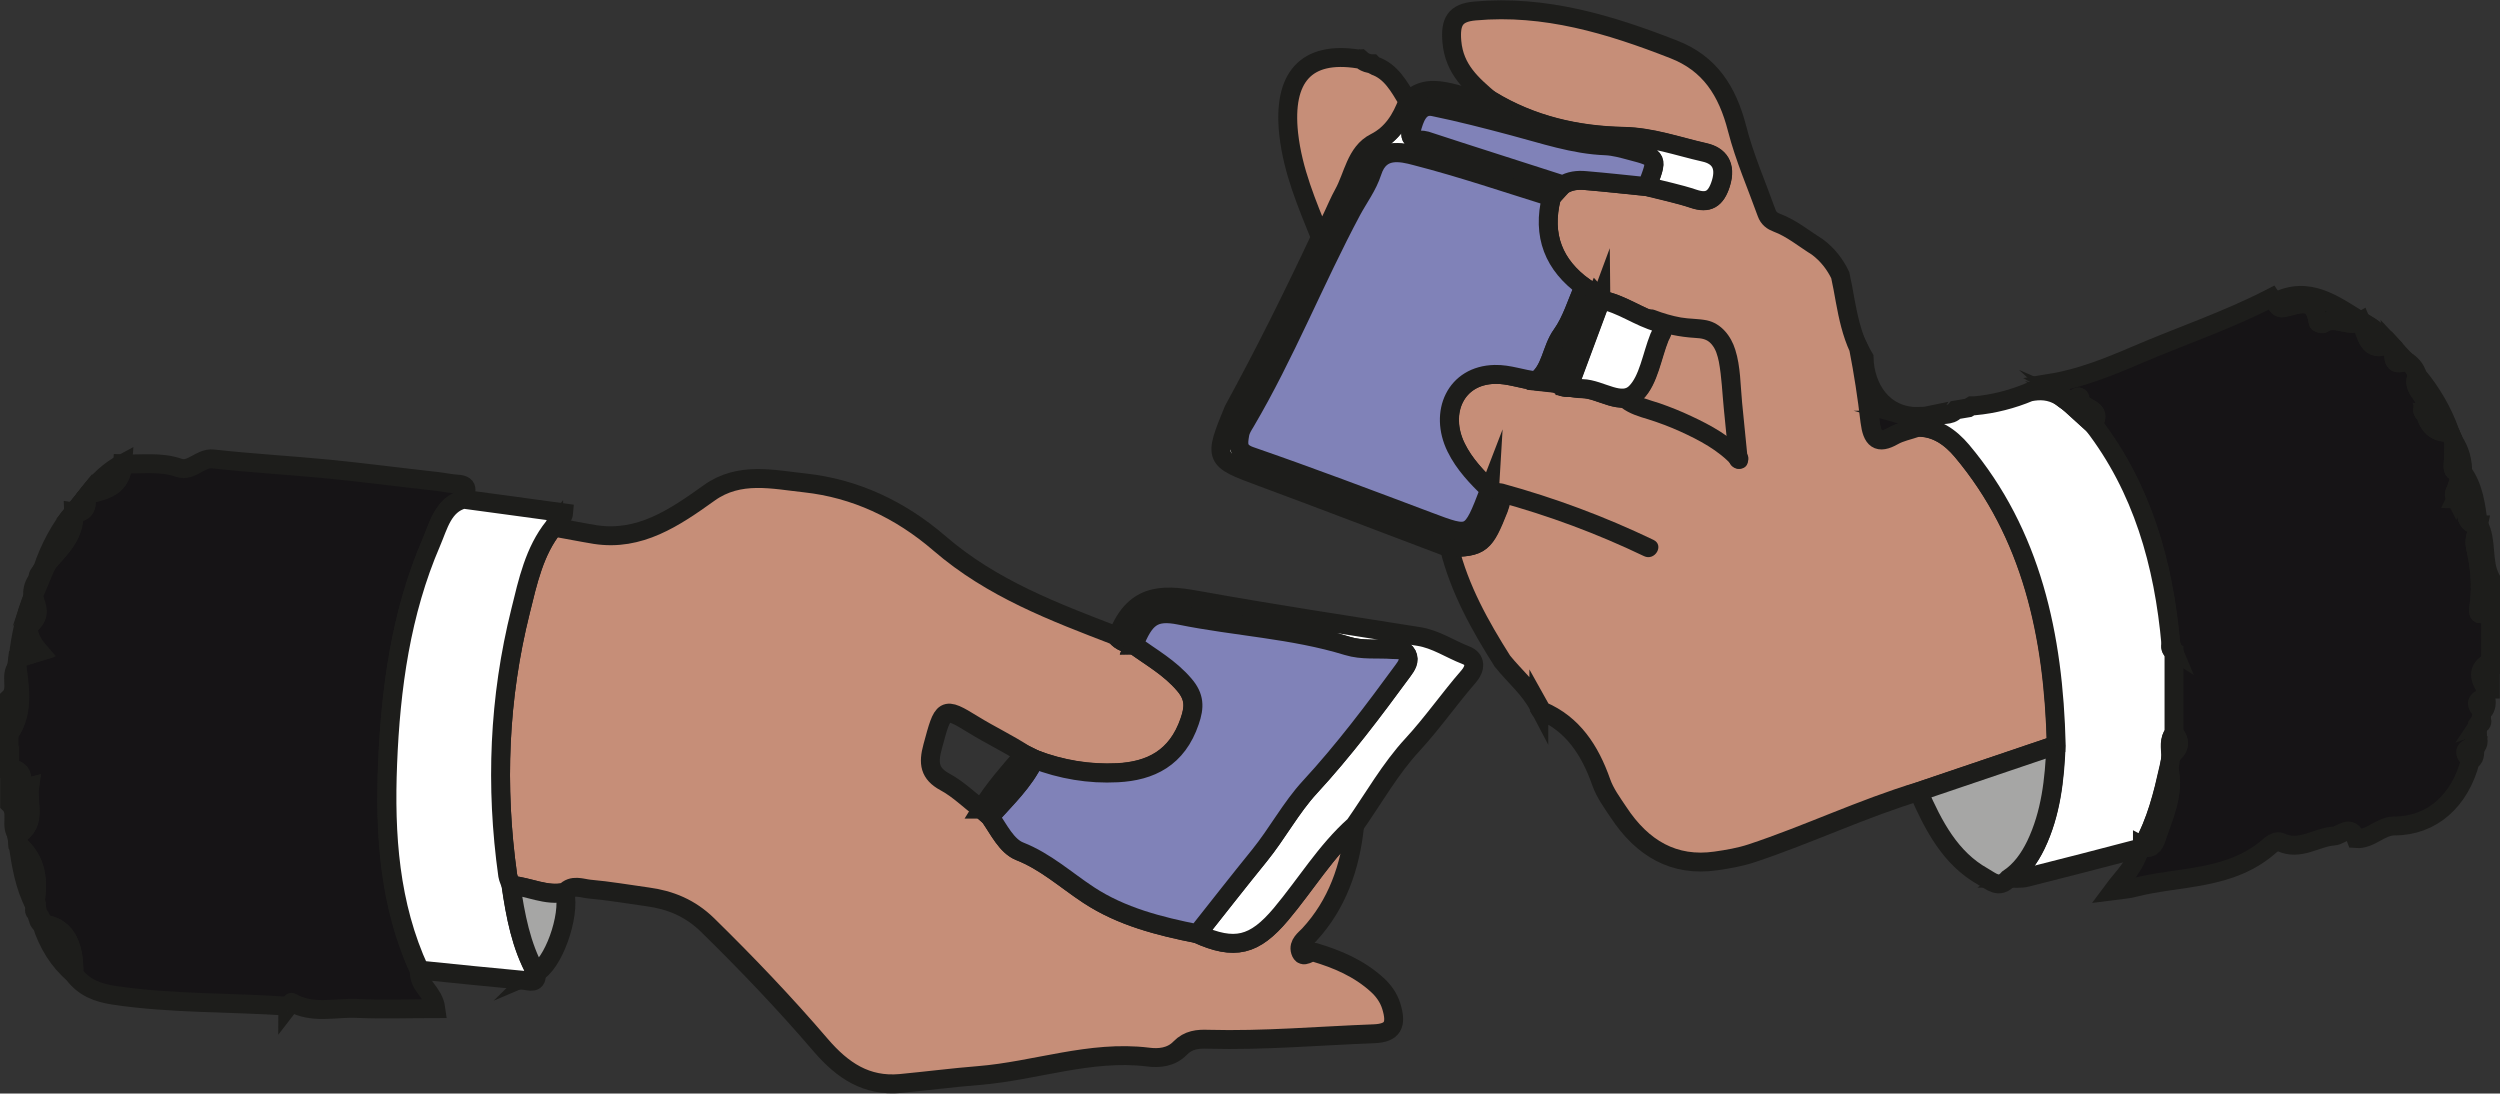 <?xml version="1.0" encoding="UTF-8"?>
<svg id="Laag_2" data-name="Laag 2" xmlns="http://www.w3.org/2000/svg" viewBox="0 0 132.21 57.83">
  <rect x="0" y="0" width="132.21" height="57.83" fill="#333333" stroke="none"/>
  <defs>
    <style>
      .cls-1 {
        fill: #fff;
      }

      .cls-1, .cls-2, .cls-3, .cls-4, .cls-5, .cls-6, .cls-7 {
        stroke: #1d1d1b;
        stroke-miterlimit: 10;
      }

      .cls-2 {
        fill: #c68e78;
      }

      .cls-3 {
        fill: #a6a6a5;
      }

      .cls-4 {
        fill: #8f9ecc;
      }

      .cls-5 {
        fill: #8082b8;
      }

      .cls-6 {
        fill: #161416;
      }

      .cls-7 {
        fill: #151514;
      }

      .cls-8 {
        fill: #1d1d1b;
        stroke-width: 0px;
      }
    </style>
  </defs>
  <g id="Laag_1-2" data-name="Laag 1">
    <g>
      <g>
        <path class="cls-6" d="m131.71,35.03v-2.81c-.17-.24-.76.78-.61-.19.16-1.1.03-2.12-.2-3.17-.07-.33.11-.73.18-1.1-.31,0-.57-.13-.62-.49-.1-.77-.16-1.55-.23-2.33-.21-.03-.52.14-.5-.34.03-.42.03-.85.04-1.27h0c-.07-.16-.14-.32-.21-.47h0c-.65.04-1.09-.25-1.28-.95-.22-.16-.21-.31,0-.47.02-.58-.79-.9-.44-1.59-.1-.36-.33-.6-.62-.78-.77.38-.6-.28-.65-.7-.07-.07-.14-.14-.21-.22-1.14.58-1.2-.48-1.5-1.17-.65.37-1.35-.33-2,.12-.06.04-.26-.03-.26-.07-.21-1.45-1.11-.89-1.86-.76-.21.03-.32-.12-.38-.32-.11-.04-.19-.11-.25-.2-2.3,1.19-4.75,2.01-7.13,3.03-1.44.62-2.96,1.23-4.5,1.48.23.13.42.37.49.71.17.03.34.05.4.27.25.09.58-.49.62-.13.08.58,1.26.43.68,1.32,2.6,3.37,3.74,7.36,4.12,11.66.05.12.11.24.16.36,0,1.44,0,2.88,0,4.31.42.47.26.85-.17,1.17l-.1.67c.32,1.36-.27,2.53-.67,3.74-.11.34-.32.61-.73.39-.05.05-.1.09-.16.14-.15.9-.81,1.46-1.38,2.23.45-.06.77-.07,1.07-.15,2.46-.64,5.16-.36,7.28-2.27.13-.11.38-.21.5-.15,1.03.5,1.9-.26,2.85-.32.35-.02.87-.66,1.16.14.75.06,1.28-.67,2.03-.67,1.97,0,3.47-1.33,4.02-3.48-.39-.39-.34-.63.19-.7,0-.19-.01-.38.16-.5,0-.22.02-.45.03-.68.06-.09.12-.17.18-.26.02-.15.04-.31.05-.46-.37-.35-.32-.59.16-.71.02-.15.04-.3.06-.45-.35-.54-.51-1.04.18-1.42Zm-1.8-8.65c-.04-.08-.11-.16-.11-.24,0-.09.07-.17.1-.26.03.1.07.2.09.28-.04.09-.06.16-.09.22Z"/>
        <path class="cls-6" d="m101.42,22.03c-1.86,0-2.8-1.54-2.84-3.11-.1-.17-.19-.34-.28-.52.25,1.28.44,2.58.6,3.88.11.96.43,1.22,1.24.76.37-.21.8-.29,1.21-.43.08-.13.17-.27.25-.4.05,0,.09-.01.12-.05.07-.01.13-.02.2-.03.04-.06.08-.11.11-.16-.19.04-.39.06-.61.06Z"/>
        <path class="cls-6" d="m15.22,53.21c-3.07-.21-6.16-.12-9.22-.58-.84-.13-1.56-.4-2.1-1.12.04-1.68-.53-2.56-1.71-2.65,0,0,0,.01,0,.01-.01-.19-.02-.39-.21-.49h0c-.02-.13-.04-.26-.05-.39-.05-.02-.09-.06-.11-.12.24-1.25.12-2.39-.88-3.23-.01-.15-.03-.31-.04-.46,1.07-.61.52-1.67.65-2.57-.38.09,0,.6-.35.66-.34-.51.43-1.54-.72-1.6v-1.87c.75-1.09.56-2.31.4-3.52.02-.15.03-.31.05-.46.36-.11.72-.22,1.11-.34-.39-.47-.75-1.15-.41-1.48.6-.57.17-1.01.11-1.51-.05-.34.08-.62.26-.88.06-.1.11-.2.17-.31-.02-.07,0-.12.05-.16.68-.94,1.75-1.63,1.68-3.06h0c.57.09.71-.25.64-.79.04-.05.09-.1.13-.15.85-.21,1.75-.35,1.82-1.61,0,0,0,0,0,0,.99.04,1.99-.13,2.97.21.67.23,1.12-.54,1.81-.47,2.04.23,4.1.34,6.14.54,1.9.19,3.8.44,5.7.65.35.04.71.12,1.05.14.78.04.4.49.34.85-1.09.29-1.32,1.4-1.7,2.28-1.6,3.7-2.14,7.69-2.31,11.72-.15,3.74.1,7.46,1.69,10.9-.06.8.75,1.1.87,1.99-1.4,0-2.8.05-4.19-.01-1.15-.05-2.34.31-3.44-.32-.02-.01-.13.16-.2.25Z"/>
        <path class="cls-7" d="m.5,40.65c1.15.06.38,1.09.72,1.6.34-.06-.04-.57.35-.66-.13.9.42,1.96-.65,2.57-.42-.46.06-1.2-.41-1.65v-1.87Z"/>
        <path class="cls-7" d="m131.71,32.22c-.17-.24-.76.78-.61-.19.16-1.1.03-2.12-.2-3.17-.07-.34.11-.74.18-1.12.47.88.17,1.96.63,2.84v1.64Z"/>
        <path class="cls-7" d="m.9,35.26c.16,1.21.35,2.43-.4,3.52v-1.87c.48-.45-.01-1.18.4-1.65Z"/>
        <path class="cls-7" d="m131.52,36.46c-.35-.54-.51-1.04.18-1.42v1.4c-.06,0-.12.01-.18.02Z"/>
        <path class="cls-2" d="m29.28,27.87c.73.13,1.46.28,2.2.4,2.34.36,4.18-.88,6.02-2.2,1.6-1.15,3.39-.71,5.08-.53,2.63.29,5.01,1.39,7.11,3.2,2.77,2.39,6.05,3.62,9.32,4.88.25.32.6.4.95.48.91.66,1.88,1.19,2.66,2.1.55.64.55,1.18.29,1.93-.67,1.96-2.08,2.64-3.82,2.73-1.49.07-2.96-.17-4.38-.71-.18-.09-.36-.18-.54-.27-.87-.57-1.81-1.01-2.7-1.56-1.59-.98-1.59-.9-2.15,1.17-.24.88-.16,1.42.65,1.86.69.37,1.29.96,1.93,1.45.15.13.3.26.45.39.47.68.88,1.55,1.57,1.83,1.37.54,2.44,1.52,3.64,2.31,1.75,1.15,3.75,1.65,5.75,2.05,1.99.9,3.03.63,4.43-1.03,1.31-1.55,2.38-3.35,3.9-4.7-.23,2.21-.93,4.19-2.41,5.79-.22.23-.58.48-.46.86.14.45.47-.02.74.06,1.21.36,2.35.84,3.32,1.72.33.3.6.67.74,1.11.32,1.02.08,1.44-.91,1.48-2.92.11-5.84.37-8.77.29-.54-.02-1.04.02-1.48.47-.47.49-1.12.55-1.71.47-3.05-.37-5.96.74-8.95.98-1.38.11-2.76.29-4.14.42-1.79.16-3.05-.68-4.21-2.03-1.9-2.22-3.91-4.32-5.98-6.35-.92-.9-1.98-1.33-3.17-1.49-1.02-.14-2.04-.32-3.07-.41-.42-.04-.91-.27-1.3.16-.99.22-1.9-.29-2.85-.37-.06-.17-.16-.34-.18-.52-.66-4.71-.47-9.38.68-13.98.39-1.56.73-3.17,1.75-4.44Z"/>
        <path class="cls-2" d="m101.34,22.62c-.4.14-.84.22-1.21.43-.81.46-1.12.19-1.24-.76-.15-1.3-.35-2.6-.6-3.88-.36-.78-.55-1.64-.71-2.51-.08-.45-.16-.9-.26-1.35-.27-.56-.65-1.07-1.21-1.49-.71-.44-1.36-.99-2.14-1.28-.24-.09-.44-.23-.54-.51-.53-1.48-1.17-2.93-1.56-4.45-.52-2.03-1.46-3.47-3.36-4.21-3.4-1.33-6.82-2.36-10.5-2.03-1.06.09-1.32.57-1.23,1.62.13,1.49,1.08,2.28,2.03,3.1,2.19,1.33,4.58,1.87,7.05,1.92,1.49.03,2.86.53,4.28.85.75.17,1.15.68.86,1.63-.26.84-.67,1.08-1.44.82-.81-.27-1.65-.44-2.47-.65-1.08-.11-2.15-.23-3.23-.32-.42-.04-.84,0-1.22.24-.2.22-.39.43-.59.65-.52,2.05.14,3.6,1.72,4.75.22.14.44.28.67.42.08.09.16.17.24.26,1.09.19,2,.92,3.05,1.2.23.06.23.27.18.46-.03.11-.1.21-.14.31-.4,1-.57,2.26-1.24,2.93-.76.76-1.86-.19-2.83-.21-.25,0-.5-.05-.74-.08-.22.02-.42-.04-.58-.21-.38-.04-.75-.09-1.13-.13-.74-.07-1.44-.36-2.19-.34-2.08.04-2.95,2.02-2.05,3.86.44.9,1.11,1.58,1.79,2.25.48.14.72.32.46.98-.74,1.87-.91,2.05-2.62,2.06.55,2.22,1.63,4.14,2.81,6.01.64.8,1.44,1.45,1.93,2.39v-.02c.05.09.11.18.17.27,1.62.69,2.53,2.06,3.13,3.77.2.57.57,1.07.91,1.58,1.26,1.92,2.94,2.9,5.15,2.58.63-.09,1.27-.2,1.88-.4,2.99-.99,5.86-2.37,8.88-3.28,2.42-.82,4.84-1.64,7.26-2.46-.14-5.77-1.31-11.15-4.99-15.54-.6-.72-1.39-1.28-2.39-1.25Z"/>
        <path class="cls-1" d="m114.97,38.77c0-1.44,0-2.88,0-4.31-.13-.08-.19-.19-.16-.36-.38-4.31-1.52-8.29-4.12-11.66-.44-.4-.87-.79-1.31-1.19l.02.02c-.14-.1-.28-.19-.41-.29h0c-.57-.35-1.12-.36-1.66-.25-.9.38-1.9.64-2.9.73-.02,0-.04,0-.06,0-.03,0-.06,0-.09,0-.06.04-.12.07-.19.11-.22.04-.44.07-.66.11-.3.36-.75.15-1.09.36-.07.02-.13.04-.2.05-.07,0-.14.02-.21.02-.07.01-.13.02-.2.03l-.05.07s-.07-.02-.07-.02c-.08.13-.16.27-.25.4.99-.04,1.78.53,2.39,1.25,3.69,4.39,4.85,9.78,4.99,15.54-.07,1.83-.27,3.63-1.06,5.28-.35.72-.8,1.35-1.45,1.78.32,0,.65.04.95-.04,2-.5,3.99-1.02,5.98-1.54.05-.05.1-.09.16-.14.72-1.27,1.07-2.7,1.4-4.14l.1-.67c-.02-.4-.11-.82.17-1.17Z"/>
        <path class="cls-1" d="m29.28,27.87c-1.02,1.27-1.37,2.89-1.75,4.44-1.15,4.6-1.34,9.27-.68,13.98.03.18.12.35.18.52.23,1.61.53,3.2,1.32,4.61.1.65-.34.45-.6.43-1.85-.17-3.71-.36-5.56-.55-1.59-3.44-1.84-7.16-1.69-10.9.16-4.03.71-8.01,2.31-11.72.38-.88.62-1.99,1.7-2.28,1.75.24,3.5.47,5.3.72-.03.37-.41.46-.53.74Z"/>
        <path class="cls-1" d="m59.96,34.11c-.35-.08-.7-.16-.95-.48.07-.09.15-.16.2-.26.94-2.14,2.56-1.91,4.31-1.59,3.83.69,7.67,1.27,11.51,1.88.9.14,1.66.67,2.49.99.55.21.51.71.15,1.12-1.02,1.17-1.91,2.46-2.97,3.61-1.17,1.26-2.06,2.84-3.06,4.27-1.52,1.35-2.59,3.14-3.9,4.7-1.4,1.66-2.44,1.93-4.43,1.03,1.1-1.38,2.18-2.78,3.29-4.14.94-1.16,1.67-2.53,2.66-3.61,1.78-1.93,3.36-4.04,4.93-6.17.17-.24.37-.53.21-.84-.16-.31-.49-.25-.77-.27-.79-.06-1.6.05-2.38-.19-2.9-.89-5.92-1.02-8.86-1.62-1.39-.28-1.86.11-2.44,1.57Z"/>
        <path class="cls-1" d="m78.77,25.92c.48.14.72.32.46.98-.74,1.87-.91,2.05-2.62,2.06-3.31-1.25-6.61-2.52-9.93-3.75-2.49-.92-2.51-.94-1.45-3.52,1.63-2.98,3.15-6.04,4.6-9.13.54-.68.8-1.54,1.22-2.3.52-.93.65-2.2,1.67-2.71.91-.46,1.39-1.25,1.74-2.19.67-.72,1.47-.64,2.28-.45.69.16,1.35.46,2.08.38,2.19,1.33,4.58,1.87,7.05,1.92,1.49.03,2.86.53,4.28.85.75.17,1.15.68.86,1.63-.26.84-.67,1.08-1.44.82-.81-.27-1.65-.44-2.47-.65.59-1.51.59-1.52-.82-1.89-.45-.12-.9-.26-1.36-.27-1.68-.06-3.29-.62-4.89-1.04-1.39-.36-2.79-.73-4.19-1.02-.8-.16-1.02.63-1.19,1.21-.2.71.45.48.76.58,2.41.79,4.82,1.56,7.23,2.33-.2.22-.39.43-.59.65-2.39-.74-4.76-1.55-7.17-2.17-.79-.21-1.89-.47-2.31.83-.25.78-.72,1.39-1.09,2.07-1.95,3.67-3.51,7.59-5.62,11.17-.11.2-.25.4-.29.62-.08.52-.16.93.55,1.18,3.15,1.09,6.28,2.27,9.4,3.45,2.29.86,2.28.88,3.25-1.65Z"/>
        <path class="cls-3" d="m108.72,39.41c-.07,1.83-.27,3.63-1.06,5.28-.35.72-.8,1.35-1.45,1.78-.49.56-.91.13-1.34-.11-1.72-.96-2.62-2.68-3.41-4.49,2.42-.82,4.84-1.64,7.26-2.46Z"/>
        <path class="cls-3" d="m28.34,51.43c-.79-1.42-1.08-3.01-1.32-4.61.96.07,1.86.59,2.85.37.31,1.26-.64,3.87-1.54,4.25Z"/>
        <path class="cls-6" d="m81.34,37.35c.06.09.12.18.17.27-.06-.09-.12-.18-.17-.27Z"/>
        <path class="cls-7" d="m1.77,31.46c.06.5.49.94-.11,1.51-.35.34.01,1.02.41,1.48-.39.12-.75.23-1.11.34.13-1.15.37-2.28.82-3.34Z"/>
        <path class="cls-7" d="m3.92,27.05c.08,1.44-1,2.12-1.68,3.06.39-1.13.93-2.17,1.68-3.06Z"/>
        <path class="cls-7" d="m6.5,24.5c-.08,1.26-.98,1.39-1.82,1.61.51-.67,1.1-1.23,1.82-1.61Z"/>
        <path class="cls-7" d="m4.55,26.26c.08.54-.06.88-.64.8.21-.27.42-.53.64-.8Z"/>
        <path class="cls-7" d="m2.19,30.27c-.06.1-.11.2-.17.31-.03-.16.04-.25.17-.31Z"/>
        <path class="cls-7" d="m124.86,16.99c-.65.37-1.35-.32-2.01.12-.06.04-.26-.03-.26-.07-.21-1.45-1.11-.89-1.86-.76-.21.03-.32-.12-.38-.32,1.74-.89,3.1.16,4.51,1.03Z"/>
        <path class="cls-7" d="m129.56,22.86c-.65.05-1.09-.24-1.28-.94h0c.12.02.3.22.36.02.07-.26-.16-.39-.35-.49h0c.02-.58-.79-.9-.44-1.59.73.89,1.32,1.88,1.72,3Z"/>
        <path class="cls-7" d="m131.08,27.76c-.32,0-.58-.12-.63-.49-.1-.78-.16-1.56-.24-2.34.62.82.73,1.83.86,2.83Z"/>
        <path class="cls-7" d="m126.36,18.17c-1.15.59-1.2-.49-1.5-1.18.57.28,1.06.7,1.5,1.18Z"/>
        <path class="cls-7" d="m130.24,24.95c-.21-.04-.54.15-.51-.34.03-.42.03-.85.04-1.27.32.48.47,1.02.46,1.61Z"/>
        <path class="cls-7" d="m127.22,19.08c-.77.38-.6-.28-.65-.7l.65.7Z"/>
        <path class="cls-7" d="m129.77,23.33c-.07-.15-.14-.31-.21-.46.07.15.14.31.21.46Z"/>
        <path class="cls-7" d="m131.31,37.62c-.37-.35-.32-.59.16-.71.03.26.03.51-.16.71Z"/>
        <path class="cls-7" d="m130.69,40.21c-.39-.4-.34-.64.21-.7-.06.24.04.53-.21.7Z"/>
        <path class="cls-7" d="m130.88,39.53c0-.19-.02-.39.16-.51.03.2.03.39-.16.51Z"/>
        <path class="cls-7" d="m131.07,38.34c.06-.09.12-.17.18-.26.03.16-.06.22-.18.26Z"/>
        <path class="cls-7" d="m113.3,44.75c.72-1.27,1.07-2.7,1.4-4.14.32,1.36-.27,2.53-.67,3.74-.11.34-.32.61-.73.39Z"/>
        <path class="cls-7" d="m110.68,22.44c-.44-.4-.87-.79-1.31-1.19.25.11.59-.49.64-.13.08.58,1.26.43.68,1.32Z"/>
        <path class="cls-7" d="m114.8,39.95c-.02-.4-.11-.82.17-1.17.42.47.26.85-.17,1.17Z"/>
        <path class="cls-7" d="m129.99,26.16c-.04.09-.06.16-.09.22-.04-.08-.11-.16-.11-.24,0-.09.07-.17.1-.26.03.1.07.2.09.28Z"/>
        <path class="cls-7" d="m128.28,21.92c-.22-.16-.21-.31,0-.47,0,0,0,0,0,0,0,.16,0,.31,0,.47h0Z"/>
        <path class="cls-7" d="m109.39,21.27c-.14-.1-.28-.19-.41-.29.18.03.36.05.41.29Z"/>
        <path class="cls-7" d="m101.71,22.17l-.05.07s-.07-.02-.07-.02c.05,0,.09-.01.12-.05Z"/>
        <path class="cls-7" d="m114.96,34.46c-.13-.08-.19-.19-.16-.36.05.12.11.24.16.36Z"/>
        <path class="cls-7" d="m2.2,48.86c1.17.08,1.75.97,1.71,2.65-.82-.69-1.36-1.59-1.71-2.65Z"/>
        <path class="cls-7" d="m.95,44.64c1.01.85,1.12,1.98.88,3.23-.53-1-.71-2.12-.88-3.23Z"/>
        <path class="cls-7" d="m2,48.38c.19.1.19.3.21.49-.19-.1-.2-.29-.21-.49Z"/>
        <path class="cls-7" d="m1.94,47.99c.02.13.04.26.05.39-.07-.12-.31-.22-.05-.39Z"/>
        <path class="cls-2" d="m72.68,3.47c-.05-.02-.08-.07-.11-.1,0,0-.01,0-.02,0-.17,0-.33-.06-.47-.15-.05-.03-.08-.08-.13-.12-.04,0-.07.03-.11.02-2.78-.44-4.01.97-3.69,3.96.22,1.98.97,3.7,1.68,5.47.54-.68.8-1.54,1.22-2.3.52-.93.65-2.2,1.67-2.71.91-.46,1.39-1.25,1.74-2.19-.47-.77-.89-1.58-1.78-1.88Z"/>
        <path class="cls-5" d="m59.96,34.11c.58-1.46,1.05-1.85,2.44-1.57,2.95.6,5.96.73,8.86,1.62.78.24,1.58.13,2.38.19.28.02.61-.05.77.27.16.32-.03.6-.21.84-1.56,2.13-3.14,4.23-4.93,6.17-.99,1.07-1.72,2.45-2.66,3.61-1.11,1.37-2.2,2.76-3.29,4.14-2-.4-4-.9-5.75-2.05-1.2-.79-2.27-1.77-3.64-2.31-.69-.27-1.11-1.15-1.57-1.83.84-.96,1.78-1.82,2.36-3.03,1.42.54,2.88.79,4.38.71,1.74-.09,3.16-.77,3.82-2.73.26-.75.26-1.29-.29-1.93-.77-.9-1.74-1.44-2.66-2.1Z"/>
        <path class="cls-1" d="m51.9,42.79c.65-1.07,1.47-1.98,2.27-2.91.18.09.36.18.54.27-.57,1.21-1.52,2.07-2.36,3.03-.15-.13-.3-.26-.45-.39Z"/>
        <path class="cls-5" d="m78.77,25.92c-.97,2.53-.97,2.51-3.25,1.65-3.13-1.18-6.25-2.36-9.4-3.45-.71-.25-.64-.66-.55-1.18.04-.22.17-.42.29-.62,2.11-3.58,3.66-7.5,5.62-11.17.37-.69.84-1.3,1.09-2.07.42-1.3,1.52-1.04,2.31-.83,2.41.62,4.79,1.43,7.17,2.17-.52,2.06.14,3.6,1.72,4.75-.38.85-.65,1.8-1.17,2.52-.56.77-.55,1.88-1.36,2.45-.74-.07-1.44-.36-2.19-.34-2.08.04-2.95,2.02-2.05,3.86.44.9,1.11,1.58,1.79,2.25Z"/>
        <path class="cls-5" d="m82.63,9.77c-2.41-.78-4.83-1.54-7.23-2.33-.31-.1-.96.13-.76-.58.16-.58.39-1.38,1.19-1.21,1.41.29,2.8.65,4.19,1.02,1.6.42,3.21.98,4.89,1.04.45.02.91.15,1.36.27,1.41.37,1.41.38.82,1.89-1.08-.11-2.15-.23-3.23-.32-.42-.04-.84,0-1.22.24Z"/>
        <path class="cls-1" d="m84.66,15.86c1.09.19,2,.92,3.05,1.2.23.06.23.27.18.46-.03.11-.1.21-.14.31-.4,1-.57,2.26-1.24,2.93-.76.76-1.86-.19-2.83-.21-.25,0-.5-.05-.74-.08.57-1.54,1.15-3.09,1.72-4.63Z"/>
        <path class="cls-1" d="m81.23,20.15c.8-.57.8-1.68,1.36-2.45.52-.73.79-1.67,1.17-2.52.22.14.44.28.67.43-.69,1.56-1.38,3.12-2.07,4.68-.38-.04-.75-.09-1.13-.13Z"/>
        <path class="cls-4" d="m82.36,20.28c.69-1.56,1.38-3.12,2.07-4.68.08.09.16.17.24.26-.57,1.54-1.15,3.09-1.72,4.63-.22.02-.42-.04-.59-.21Z"/>
        <path class="cls-6" d="m128.28,21.92c0-.16,0-.31,0-.47.19.1.43.22.35.49-.06.2-.23,0-.36-.02Z"/>
      </g>
      <path class="cls-8" d="m87.26,17.36c.76.3,1.57.46,2.38.51.34.02.63.05.87.33.23.26.32.6.39.93.15.8.18,1.65.26,2.46.09.91.18,1.82.27,2.73.06.63,1.06.64,1,0-.1-1.01-.2-2.01-.3-3.02-.09-.91-.08-1.92-.36-2.8-.22-.72-.74-1.4-1.51-1.56-.45-.09-.92-.07-1.37-.15s-.93-.22-1.37-.39c-.6-.24-.86.73-.27.96h0Z"/>
      <path class="cls-8" d="m92.31,23.93c-.77-.86-1.83-1.44-2.86-1.92-.55-.26-1.12-.49-1.7-.69-.52-.17-1.06-.29-1.5-.62-.22-.16-.56-.03-.68.18-.15.26-.04.52.18.68.42.32.93.47,1.43.62.57.18,1.13.39,1.68.64.99.45,2.02.99,2.76,1.81.43.48,1.14-.23.71-.71h0Z"/>
      <path class="cls-8" d="m79.23,26.54c2.65.72,5.23,1.68,7.71,2.87.58.28,1.09-.58.5-.86-2.56-1.23-5.22-2.22-7.95-2.97-.62-.17-.89.79-.27.96h0Z"/>
    </g>
  </g>
</svg>